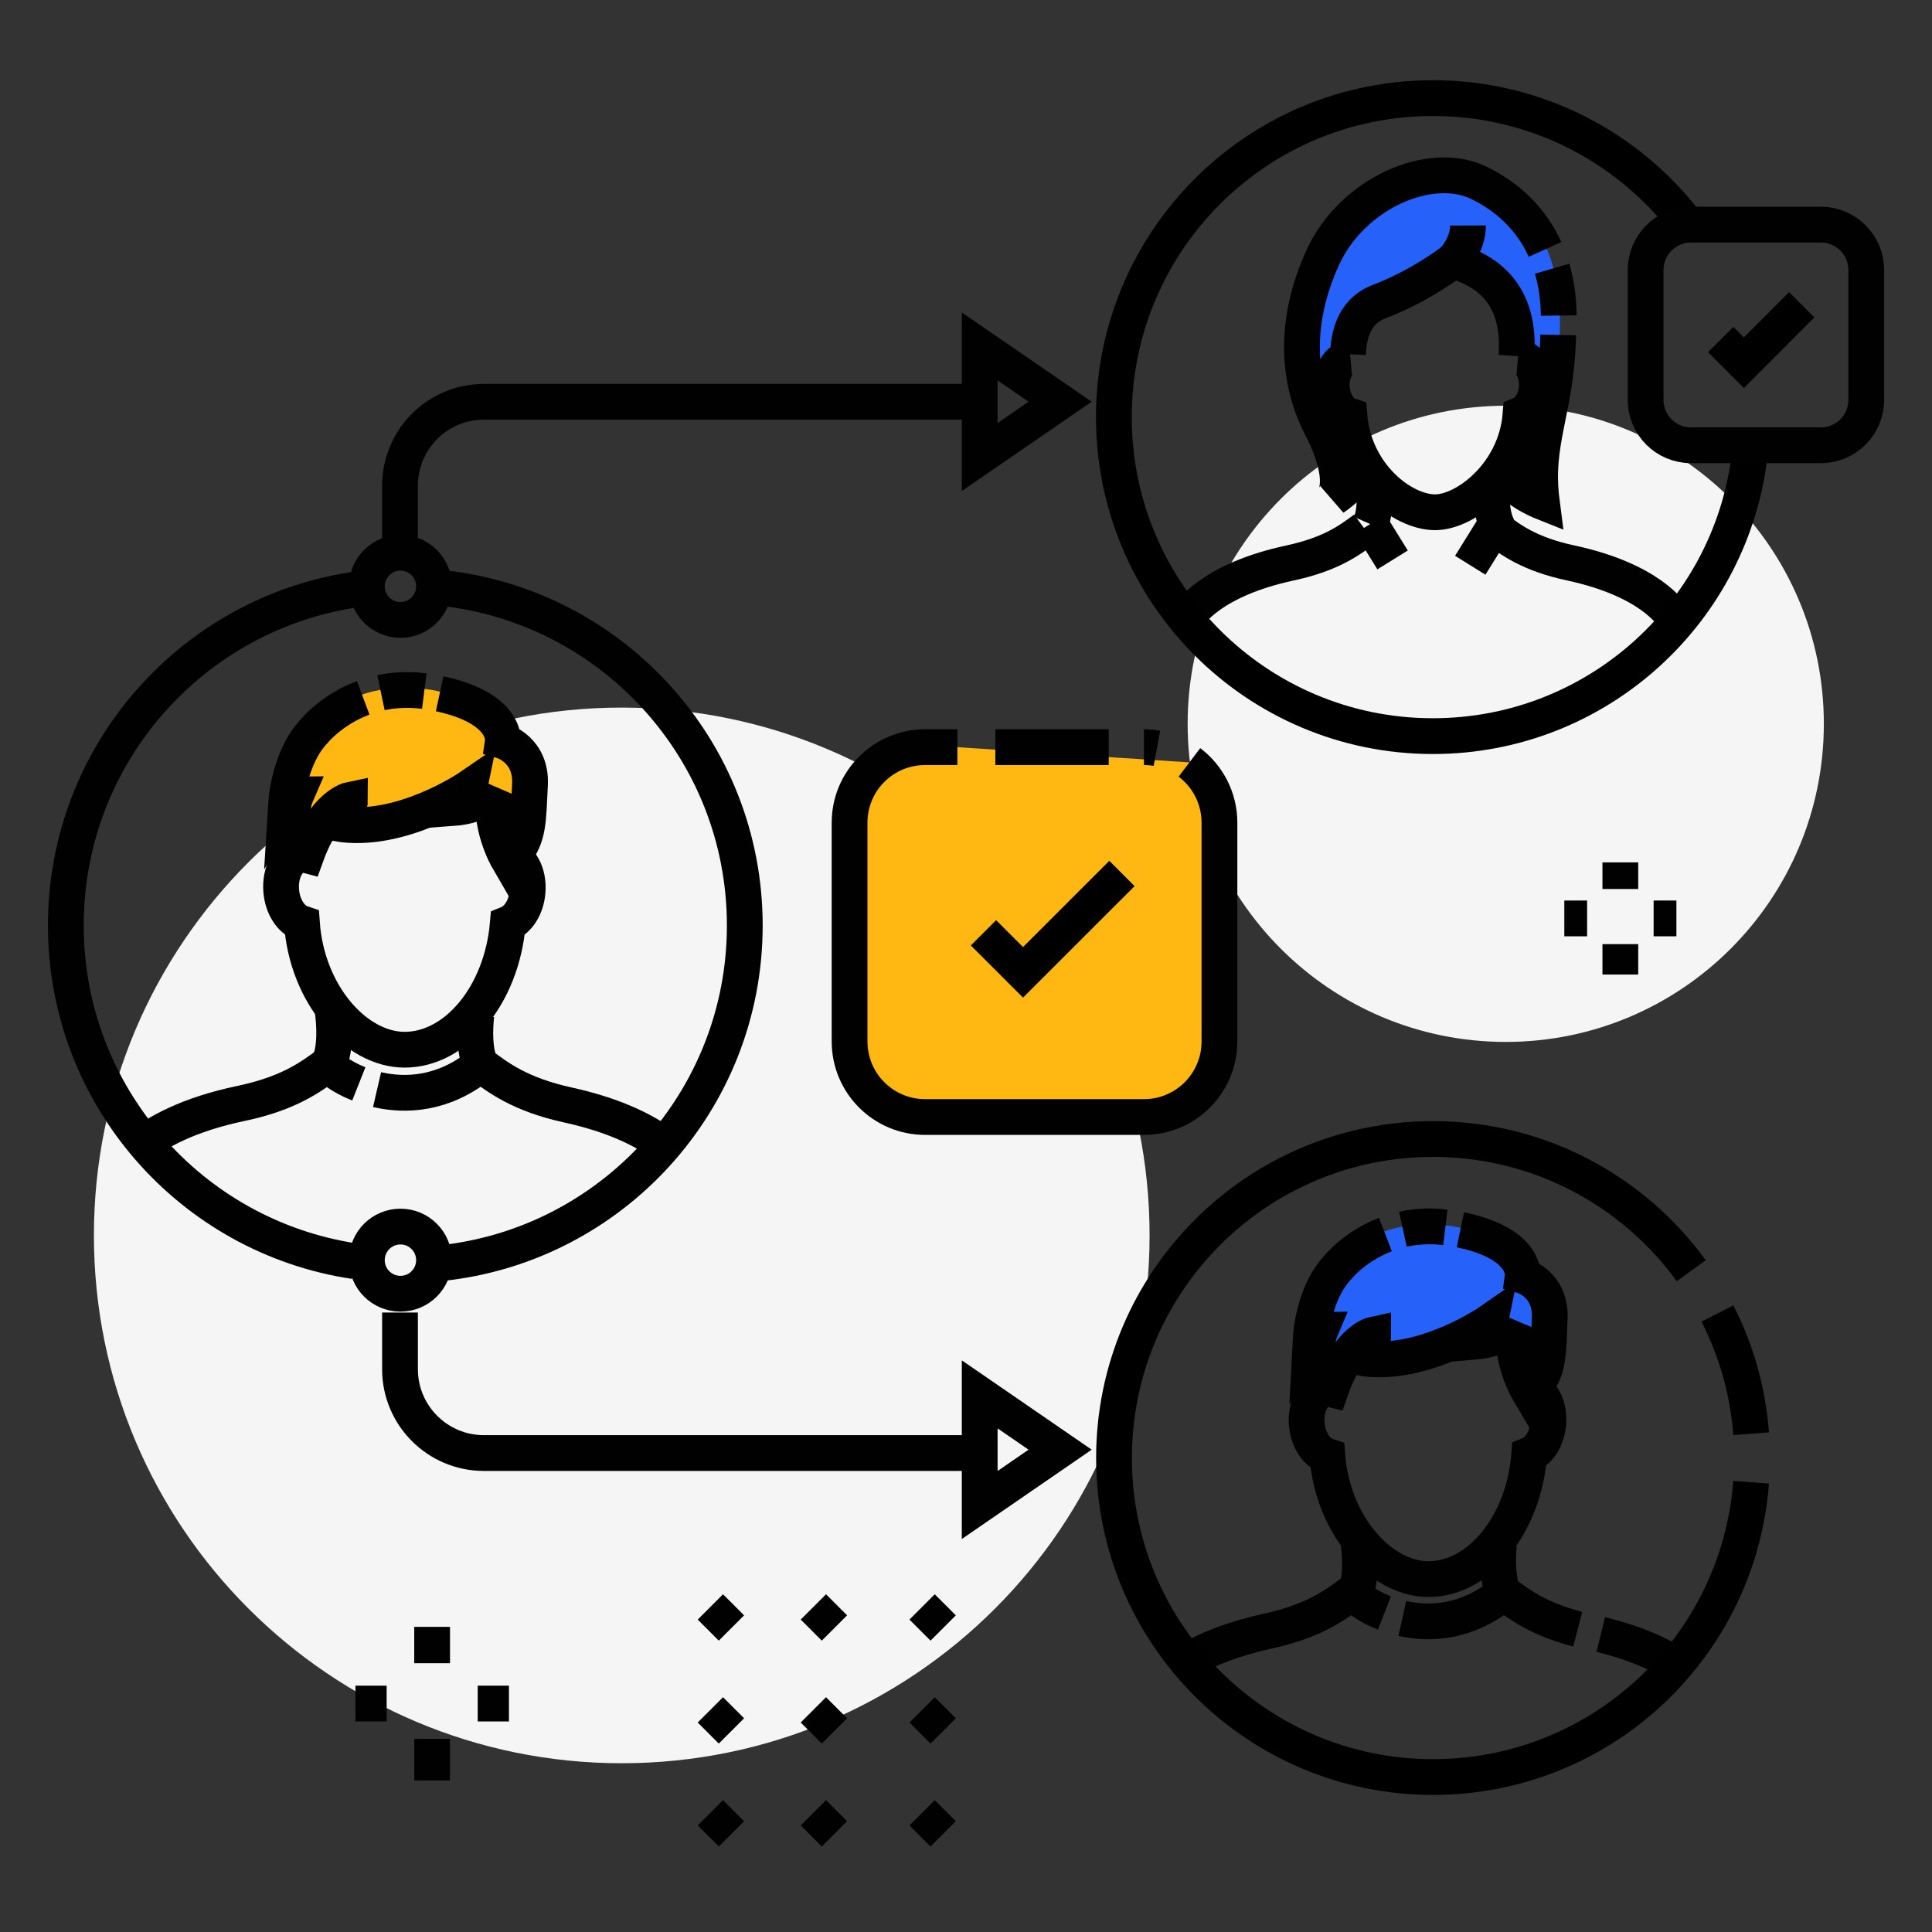 <svg width="54" height="54" viewBox="0 0 54 54" fill="none" xmlns="http://www.w3.org/2000/svg">
<rect x="0" y="0" width="54" height="54" fill="#333333" stroke="none"/>
<path d="M17.378 49.283C25.526 49.283 32.131 42.678 32.131 34.53C32.131 26.383 25.526 19.777 17.378 19.777C9.23 19.777 2.625 26.383 2.625 34.53C2.625 42.678 9.23 49.283 17.378 49.283Z" fill="#F5F5F5"/>
<path d="M42.086 29.122C46.997 29.122 50.977 25.141 50.977 20.231C50.977 15.32 46.997 11.34 42.086 11.34C37.176 11.34 33.195 15.32 33.195 20.231C33.195 25.141 37.176 29.122 42.086 29.122Z" fill="#F5F5F5"/>
<path d="M12.078 46.487V45.471" stroke="#010101" strokeWidth="0.75" strokeMiterlimit="10" strokeLinecap="round"/>
<path d="M9.934 47.615H10.807" stroke="#010101" strokeWidth="0.75" strokeMiterlimit="10" strokeLinecap="round"/>
<path d="M13.352 47.615H14.225" stroke="#010101" strokeWidth="0.75" strokeMiterlimit="10" strokeLinecap="round"/>
<path d="M12.078 49.764V48.6" stroke="#010101" strokeWidth="0.75" strokeMiterlimit="10" strokeLinecap="round"/>
<path d="M45.289 24.848V24.104" stroke="#010101" strokeWidth="0.75" strokeMiterlimit="10" strokeLinecap="round"/>
<path d="M43.723 25.67H44.36" stroke="#010101" strokeWidth="0.75" strokeMiterlimit="10" strokeLinecap="round"/>
<path d="M46.219 25.67H46.856" stroke="#010101" strokeWidth="0.75" strokeMiterlimit="10" strokeLinecap="round"/>
<path d="M45.289 27.239V26.389" stroke="#010101" strokeWidth="0.75" strokeMiterlimit="10" strokeLinecap="round"/>
<path d="M20.444 51.257L19.855 50.668" stroke="#010101" strokeWidth="0.75" strokeMiterlimit="10" strokeLinecap="round"/>
<path d="M20.444 48.38L19.855 47.791" stroke="#010101" strokeWidth="0.75" strokeMiterlimit="10" strokeLinecap="round"/>
<path d="M20.444 45.503L19.855 44.914" stroke="#010101" strokeWidth="0.75" strokeMiterlimit="10" strokeLinecap="round"/>
<path d="M23.323 51.257L22.734 50.668" stroke="#010101" strokeWidth="0.75" strokeMiterlimit="10" strokeLinecap="round"/>
<path d="M23.323 48.38L22.734 47.791" stroke="#010101" strokeWidth="0.75" strokeMiterlimit="10" strokeLinecap="round"/>
<path d="M23.323 45.503L22.734 44.914" stroke="#010101" strokeWidth="0.75" strokeMiterlimit="10" strokeLinecap="round"/>
<path d="M26.362 51.257L25.773 50.668" stroke="#010101" strokeWidth="0.75" strokeMiterlimit="10" strokeLinecap="round"/>
<path d="M26.362 48.38L25.773 47.791" stroke="#010101" strokeWidth="0.75" strokeMiterlimit="10" strokeLinecap="round"/>
<path d="M26.362 45.503L25.773 44.914" stroke="#010101" strokeWidth="0.75" strokeMiterlimit="10" strokeLinecap="round"/>
<path d="M14.238 24.079C14.238 24.079 15.21 22.637 14.733 21.346C14.255 20.538 14.092 20.698 14.092 20.698C14.092 20.698 13.457 19.087 11.042 19.234C8.627 19.384 7.973 21.633 7.969 22.438L8.291 22.278C8.291 22.278 7.806 22.919 8.283 23.887C8.283 23.887 8.933 22.442 9.578 22.445L9.414 23.088C9.414 23.088 11.666 23.259 12.96 21.979L12.472 22.78C12.472 22.78 13.438 22.624 13.763 22.143C13.765 22.147 13.599 23.111 14.238 24.079Z" fill="#FFB711"/>
<path d="M9.168 29.746C8.698 30.09 8.086 30.558 6.736 30.841C5.26 31.151 4.391 31.64 3.891 32.045" stroke="#010101" strokeWidth="0.75" strokeMiterlimit="10" strokeLinecap="round" strokeLinejoin="round"/>
<path d="M13.449 29.766C13.918 30.114 14.525 30.588 15.871 30.884C17.147 31.164 17.968 31.576 18.486 31.947" stroke="#010101" strokeWidth="0.75" strokeMiterlimit="10" strokeLinecap="round" strokeLinejoin="round"/>
<path d="M10.539 30.455C11.341 30.641 12.399 30.592 13.425 29.759C13.26 29.348 13.267 28.805 13.313 28.373" stroke="#010101" strokeWidth="0.75" strokeMiterlimit="10" strokeLinecap="round" strokeLinejoin="round"/>
<path d="M9.293 28.207C9.354 28.656 9.39 29.302 9.191 29.738C9.191 29.823 9.514 30.091 10.029 30.295" stroke="#010101" strokeWidth="0.75" strokeMiterlimit="10" strokeLinecap="round" strokeLinejoin="round"/>
<path d="M12.288 19.391C14.183 19.8 14.054 20.715 14.054 20.715C14.054 20.715 14.864 20.954 14.813 21.934C14.763 22.918 14.782 23.394 14.387 23.856C14.191 23.93 14.191 24.004 14.191 24.004C14.191 24.004 13.615 23.012 13.845 22.078C13.845 22.078 13.558 22.521 12.632 22.59C12.632 22.59 13.088 22.234 13.134 22C13.134 22 11.204 23.323 9.424 23.019C9.424 23.019 9.782 22.723 9.782 22.354C9.782 22.354 9.069 22.5 8.563 23.903L8.278 23.827C8.278 23.827 7.998 22.863 8.287 22.198C8.143 22.198 8 22.42 8 22.42C8 22.42 8.078 21.163 8.793 20.424C8.793 20.424 9.266 19.836 10.152 19.505" stroke="#010101" strokeWidth="0.75" strokeMiterlimit="10" strokeLinecap="round" strokeLinejoin="round"/>
<path d="M10.648 19.36C11.005 19.285 11.41 19.259 11.859 19.316" stroke="#010101" strokeWidth="0.75" strokeMiterlimit="10" strokeLinecap="round" strokeLinejoin="round"/>
<path d="M8.49 23.855C8.083 23.891 7.813 24.36 7.861 24.906C7.899 25.349 8.135 25.705 8.439 25.807C8.58 27.79 9.937 29.331 11.299 29.34C12.748 29.346 14.021 27.808 14.193 25.821C14.48 25.707 14.704 25.366 14.744 24.942C14.797 24.395 14.531 23.925 14.126 23.885" stroke="#010101" strokeWidth="0.75" strokeMiterlimit="10" strokeLinecap="round" strokeLinejoin="round"/>
<path d="M12.297 16.428C17.081 16.913 20.817 20.954 20.817 25.867C20.817 30.776 17.089 34.815 12.309 35.307" stroke="#010101" strokeWidth="0.75" strokeMiterlimit="10" strokeLinecap="round" strokeLinejoin="round"/>
<path d="M9.912 35.251C5.344 34.568 1.84 30.627 1.84 25.866C1.84 21.065 5.405 17.098 10.03 16.465" stroke="#010101" strokeWidth="0.75" strokeMiterlimit="10" strokeLinecap="round" strokeLinejoin="round"/>
<path d="M40.672 7.229C40.672 7.229 39.706 8.195 38.603 8.332C37.5 8.469 37.637 9.988 37.637 9.988C37.637 9.988 37.084 10.401 37.36 11.091C37.409 11.215 37.715 11.631 37.774 11.781C37.968 12.27 37.945 12.568 38.05 12.884C38.05 12.884 37.913 13.85 37.36 13.85C37.36 13.85 37.637 12.884 36.671 11.365C35.705 9.846 36.947 6.95 37.637 6.258C38.327 5.567 39.982 4.189 41.777 5.292C43.572 6.396 43.847 8.328 43.433 10.95C43.02 13.572 43.157 14.124 43.157 14.124C43.157 14.124 42.054 13.572 41.914 13.021C41.914 13.021 42.467 12.468 42.467 11.502C42.467 11.502 43.02 11.365 42.881 10.536C42.743 9.707 42.328 9.846 42.328 9.846C42.328 9.846 42.741 7.918 40.672 7.229Z" fill="#2662FA"/>
<path d="M42.027 13.108C42.133 13.643 43.093 14.025 43.093 14.025C42.873 12.327 43.508 11.475 43.552 9.361" stroke="#010101" strokeWidth="0.75" strokeMiterlimit="10" strokeLinecap="round" strokeLinejoin="round"/>
<path d="M43.383 7.51C43.497 7.904 43.562 8.341 43.568 8.82" stroke="#010101" strokeWidth="0.75" strokeMiterlimit="10" strokeLinecap="round" strokeLinejoin="round"/>
<path d="M38.058 12.84C38.011 13.454 37.284 13.905 37.284 13.905C37.284 13.905 37.693 13.416 36.923 11.924C36.252 10.623 36.157 8.98 36.974 7.193C37.79 5.406 39.982 4.438 41.355 5.119C42.161 5.518 42.804 6.132 43.184 6.971" stroke="#010101" strokeWidth="0.75" strokeMiterlimit="10" strokeLinecap="round" strokeLinejoin="round"/>
<path d="M42.386 9.953C42.468 8.77 42.089 7.705 40.61 7.289C40.61 7.289 39.699 7.996 38.564 8.422C37.92 8.664 37.701 9.234 37.676 9.903" stroke="#010101" strokeWidth="0.75" strokeMiterlimit="10" strokeLinecap="round" strokeLinejoin="round"/>
<path d="M40.613 7.288C40.613 7.288 41.033 6.864 41.031 6.303L40.613 7.288Z" fill="white"/>
<path d="M40.613 7.288C40.613 7.288 41.033 6.864 41.031 6.303" stroke="#010101" strokeWidth="0.75" strokeMiterlimit="10" strokeLinecap="round" strokeLinejoin="round"/>
<path d="M38.923 15.65L38.301 14.646" stroke="#010101" strokeWidth="0.75" strokeMiterlimit="10" strokeLinecap="round" strokeLinejoin="round"/>
<path d="M41.716 13.482C41.682 13.843 41.68 14.294 41.819 14.634L41.094 15.799" stroke="#010101" strokeWidth="0.75" strokeMiterlimit="10" strokeLinecap="round" strokeLinejoin="round"/>
<path d="M38.375 13.375C38.427 13.746 38.463 14.284 38.301 14.649" stroke="#010101" strokeWidth="0.75" strokeMiterlimit="10" strokeLinecap="round" strokeLinejoin="round"/>
<path d="M37.743 9.993C37.406 10.025 37.184 10.417 37.228 10.871C37.264 11.238 37.462 11.533 37.715 11.616C37.846 13.263 39.196 14.322 40.118 14.318C40.968 14.313 42.369 13.24 42.5 11.586C42.738 11.489 42.919 11.204 42.951 10.85C42.991 10.396 42.767 10.006 42.43 9.977" stroke="#010101" strokeWidth="0.75" strokeMiterlimit="10" strokeLinecap="round" strokeLinejoin="round"/>
<path d="M38.144 14.785C37.741 15.083 37.218 15.486 36.062 15.734C33.87 16.205 33.239 17.131 33.121 17.342" stroke="#010101" strokeWidth="0.75" strokeMiterlimit="10" strokeLinecap="round" strokeLinejoin="round"/>
<path d="M41.816 14.785C42.219 15.083 42.742 15.486 43.898 15.734C46.09 16.205 46.721 17.131 46.839 17.342" stroke="#010101" strokeWidth="0.75" strokeMiterlimit="10" strokeLinecap="round" strokeLinejoin="round"/>
<path d="M48.919 12.58C48.457 17.071 44.662 20.575 40.049 20.575C35.126 20.575 31.133 16.584 31.133 11.659C31.133 6.733 35.126 2.742 40.051 2.742C42.939 2.742 45.506 4.115 47.135 6.242" stroke="black" strokeWidth="0.75" strokeMiterlimit="10" strokeLinecap="round"/>
<path d="M42.769 38.956C42.769 38.956 43.709 37.532 43.233 36.273C42.756 35.486 42.6 35.644 42.6 35.644C42.6 35.644 41.963 34.068 39.596 34.235C37.23 34.402 36.607 36.612 36.609 37.401L36.924 37.243C36.924 37.243 36.453 37.876 36.93 38.821C36.93 38.821 37.556 37.399 38.187 37.397L38.031 38.028C38.031 38.028 40.24 38.177 41.499 36.91L41.029 37.701C41.029 37.701 41.976 37.54 42.288 37.066C42.288 37.064 42.134 38.011 42.769 38.956Z" fill="#2662FA"/>
<path d="M44.742 45.685C45.694 45.918 46.364 46.223 46.831 46.519" stroke="#010101" strokeWidth="0.75" strokeMiterlimit="10" strokeLinecap="round" strokeLinejoin="round"/>
<path d="M42.047 44.537C42.469 44.845 43.005 45.254 44.099 45.537" stroke="#010101" strokeWidth="0.75" strokeMiterlimit="10" strokeLinecap="round" strokeLinejoin="round"/>
<path d="M39.195 45.237C39.982 45.412 41.02 45.355 42.018 44.53C41.853 44.13 41.855 43.598 41.895 43.172" stroke="#010101" strokeWidth="0.75" strokeMiterlimit="10" strokeLinecap="round" strokeLinejoin="round"/>
<path d="M37.958 43.041C38.021 43.48 38.061 44.115 37.871 44.543C37.873 44.625 38.192 44.887 38.696 45.083" stroke="#010101" strokeWidth="0.75" strokeMiterlimit="10" strokeLinecap="round" strokeLinejoin="round"/>
<path d="M40.818 34.373C42.678 34.759 42.56 35.658 42.56 35.658C42.56 35.658 43.355 35.883 43.315 36.847C43.275 37.811 43.296 38.28 42.912 38.735C42.72 38.809 42.72 38.881 42.72 38.881C42.72 38.881 42.146 37.913 42.364 36.995C42.364 36.995 42.085 37.432 41.178 37.508C41.178 37.508 41.621 37.155 41.666 36.925C41.666 36.925 39.784 38.239 38.037 37.955C38.037 37.955 38.385 37.664 38.383 37.301C38.383 37.301 37.685 37.449 37.202 38.83L36.922 38.758C36.922 38.758 36.639 37.816 36.915 37.162C36.776 37.162 36.637 37.381 36.637 37.381C36.637 37.381 36.702 36.147 37.398 35.419C37.398 35.419 37.856 34.839 38.723 34.506" stroke="#010101" strokeWidth="0.75" strokeMiterlimit="10" strokeLinecap="round" strokeLinejoin="round"/>
<path d="M39.211 34.357C39.559 34.281 39.956 34.251 40.398 34.304" stroke="#010101" strokeWidth="0.75" strokeMiterlimit="10" strokeLinecap="round" strokeLinejoin="round"/>
<path d="M37.133 38.785C36.735 38.823 36.475 39.285 36.526 39.821C36.568 40.253 36.8 40.601 37.1 40.698C37.254 42.641 38.597 44.143 39.935 44.136C41.354 44.13 42.588 42.613 42.742 40.662C43.023 40.548 43.238 40.211 43.274 39.795C43.32 39.259 43.056 38.8 42.658 38.764" stroke="#010101" strokeWidth="0.75" strokeMiterlimit="10" strokeLinecap="round" strokeLinejoin="round"/>
<path d="M37.809 44.496C37.349 44.838 36.754 45.302 35.434 45.591C34.438 45.808 33.725 46.108 33.219 46.403" stroke="#010101" strokeWidth="0.75" strokeMiterlimit="10" strokeLinecap="round" strokeLinejoin="round"/>
<path d="M48.944 41.429C48.598 46.038 44.751 49.669 40.053 49.669C35.13 49.669 31.137 45.678 31.137 40.752C31.137 35.827 35.128 31.836 40.053 31.836C43.021 31.836 45.649 33.285 47.271 35.517" stroke="black" strokeWidth="0.75" strokeMiterlimit="10" strokeLinecap="round"/>
<path d="M48.004 36.713C48.525 37.736 48.854 38.871 48.945 40.073" stroke="black" strokeWidth="0.75" strokeMiterlimit="10" strokeLinecap="round"/>
<path d="M33.245 21.309C33.755 21.695 34.084 22.307 34.084 22.994V29.109C34.084 30.276 33.139 31.221 31.973 31.221H25.858C24.691 31.221 23.746 30.276 23.746 29.109V22.994C23.746 21.828 24.691 20.883 25.858 20.883H26.76" fill="#FFB711"/>
<path d="M33.245 21.309C33.755 21.695 34.084 22.307 34.084 22.994V29.109C34.084 30.276 33.139 31.221 31.973 31.221H25.858C24.691 31.221 23.746 30.276 23.746 29.109V22.994C23.746 21.828 24.691 20.883 25.858 20.883H26.76" stroke="#010101" strokeWidth="0.75" strokeMiterlimit="10" strokeLinecap="round" strokeLinejoin="round"/>
<path d="M31.973 20.883C32.097 20.883 32.217 20.893 32.336 20.915L31.973 20.883Z" fill="#FFB711"/>
<path d="M31.973 20.883C32.097 20.883 32.217 20.893 32.336 20.915" stroke="#010101" strokeWidth="0.75" strokeMiterlimit="10" strokeLinecap="round" strokeLinejoin="round"/>
<path d="M27.82 20.883H30.989" stroke="#010101" strokeWidth="0.75" strokeMiterlimit="10" strokeLinecap="round" strokeLinejoin="round"/>
<path d="M27.488 26.072L28.594 27.177L31.359 24.414" stroke="black" strokeWidth="0.75" strokeMiterlimit="10" strokeLinecap="round"/>
<path d="M50.896 6.279H47.262C46.563 6.279 45.996 6.847 45.996 7.545V11.179C45.996 11.878 46.563 12.445 47.262 12.445H50.896C51.594 12.445 52.162 11.878 52.162 11.179V7.545C52.162 6.847 51.596 6.279 50.896 6.279Z" stroke="#010101" strokeWidth="0.75" strokeMiterlimit="10" strokeLinecap="round"/>
<path d="M48.094 9.49L48.741 10.138L50.359 8.518" stroke="black" strokeWidth="0.75" strokeMiterlimit="10" strokeLinecap="round"/>
<path d="M11.18 15.158V13.576C11.18 12.281 12.23 11.23 13.525 11.23H27.382" stroke="#010101" strokeWidth="0.75" strokeMiterlimit="10" strokeLinecap="round"/>
<path d="M27.383 12.774L29.631 11.228L27.383 9.684V12.774Z" stroke="#010101" strokeWidth="0.75" strokeMiterlimit="10" strokeLinecap="round" strokeLinejoin="round"/>
<path d="M11.193 17.327C11.711 17.327 12.131 16.906 12.131 16.388C12.131 15.87 11.711 15.449 11.193 15.449C10.674 15.449 10.254 15.87 10.254 16.388C10.254 16.906 10.674 17.327 11.193 17.327Z" stroke="#010101" strokeWidth="0.75" strokeMiterlimit="10" strokeLinecap="round"/>
<path d="M11.18 36.685V38.268C11.18 39.563 12.23 40.613 13.525 40.613H27.382" stroke="#010101" strokeWidth="0.75" strokeMiterlimit="10" strokeLinecap="round"/>
<path d="M11.193 36.16C11.711 36.16 12.131 35.74 12.131 35.222C12.131 34.703 11.711 34.283 11.193 34.283C10.674 34.283 10.254 34.703 10.254 35.222C10.254 35.74 10.674 36.16 11.193 36.16Z" stroke="#010101" strokeWidth="0.75" strokeMiterlimit="10" strokeLinecap="round"/>
<path d="M27.383 42.065L29.631 40.519L27.383 38.973V42.065Z" stroke="#010101" strokeWidth="0.75" strokeMiterlimit="10" strokeLinecap="round" strokeLinejoin="round"/>
</svg>
